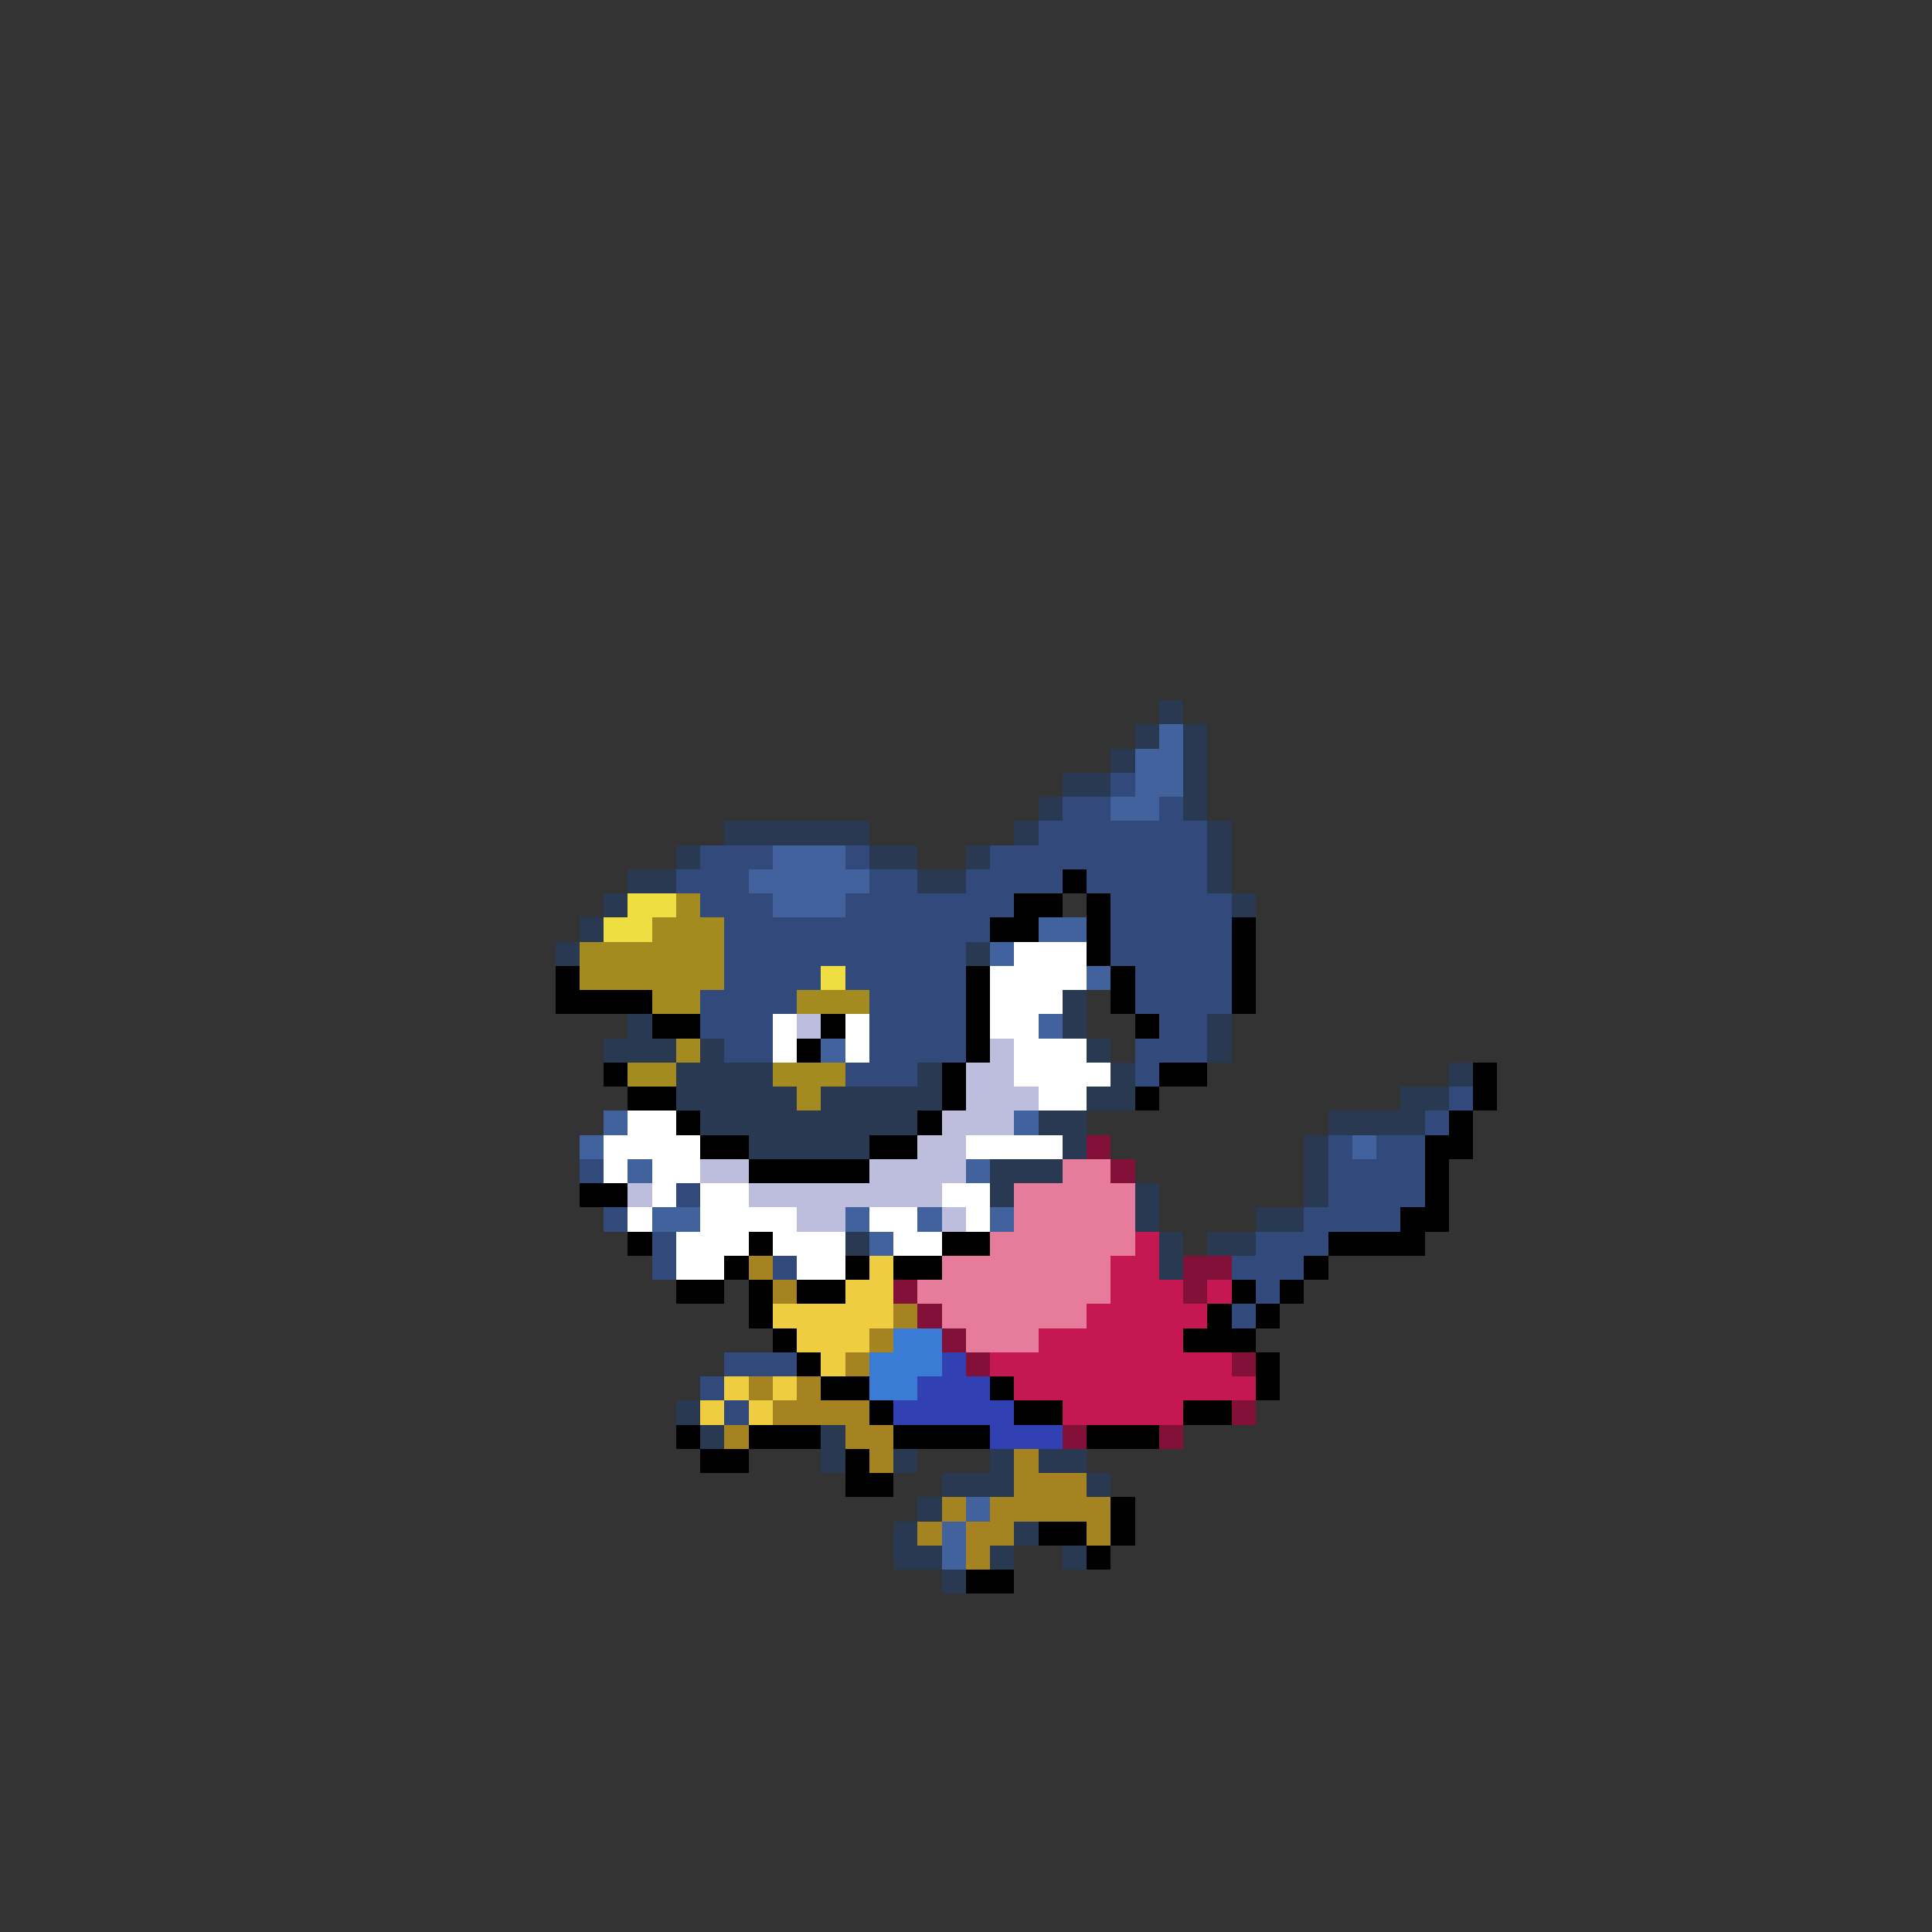 <svg xmlns="http://www.w3.org/2000/svg" viewBox="0 -0.5 80 80" shape-rendering="crispEdges">
<rect x="0" y="-0.5" width="80" height="80" fill="#333333" stroke="none"/>
<path stroke="#293952" d="M48 29h1M47 30h1M49 30h1M46 31h1M49 31h1M44 32h2M49 32h1M43 33h1M49 33h1M30 34h6M42 34h1M50 34h1M28 35h1M36 35h2M40 35h1M50 35h1M26 36h2M38 36h2M50 36h1M25 37h1M51 37h1M24 38h1M23 39h1M40 39h1M44 41h1M26 42h1M44 42h1M50 42h1M25 43h3M29 43h1M45 43h1M50 43h1M28 44h4M38 44h1M46 44h1M60 44h1M28 45h5M34 45h5M45 45h2M58 45h2M29 46h9M43 46h2M55 46h4M31 47h5M44 47h1M54 47h1M41 48h3M54 48h1M41 49h1M47 49h1M54 49h1M47 50h1M52 50h2M35 51h1M48 51h1M50 51h2M48 52h1M28 58h1M29 59h1M34 59h1M34 60h1M37 60h1M41 60h1M43 60h2M39 61h3M45 61h1M38 62h1M37 63h1M42 63h1M37 64h2M41 64h1M44 64h1M39 65h1" />
<path stroke="#41629c" d="M48 30h1M47 31h2M47 32h2M46 33h2M32 35h3M31 36h5M32 37h3M43 38h2M41 39h1M45 40h1M43 42h1M34 43h1M25 46h1M42 46h1M24 47h1M56 47h1M26 48h1M40 48h1M27 50h2M35 50h1M38 50h1M41 50h1M36 51h1M40 62h1M39 63h1M39 64h1" />
<path stroke="#314a7b" d="M46 32h1M44 33h2M48 33h1M43 34h7M29 35h3M35 35h1M41 35h9M28 36h3M36 36h2M40 36h4M45 36h5M29 37h3M35 37h7M46 37h5M30 38h11M46 38h5M30 39h10M46 39h5M30 40h4M35 40h5M47 40h4M29 41h4M36 41h4M47 41h4M29 42h3M36 42h4M48 42h2M30 43h2M36 43h4M47 43h3M35 44h3M47 44h1M60 45h1M59 46h1M55 47h1M57 47h2M24 48h1M55 48h4M28 49h1M55 49h4M25 50h1M54 50h4M27 51h1M52 51h3M27 52h1M32 52h1M51 52h3M52 53h1M51 54h1M30 56h3M29 57h1M30 58h1" />
<path stroke="#000000" d="M44 36h1M42 37h2M45 37h1M41 38h2M45 38h1M51 38h1M45 39h1M51 39h1M23 40h1M40 40h1M46 40h1M51 40h1M23 41h4M40 41h1M46 41h1M51 41h1M27 42h2M34 42h1M40 42h1M47 42h1M33 43h1M40 43h1M25 44h1M39 44h1M48 44h2M61 44h1M26 45h2M39 45h1M47 45h1M61 45h1M28 46h1M38 46h1M60 46h1M29 47h2M36 47h2M59 47h2M31 48h5M59 48h1M24 49h2M59 49h1M58 50h2M26 51h1M31 51h1M39 51h2M55 51h4M30 52h1M35 52h1M37 52h2M54 52h1M28 53h2M31 53h1M33 53h2M51 53h1M53 53h1M31 54h1M50 54h1M52 54h1M32 55h1M49 55h3M33 56h1M52 56h1M34 57h2M41 57h1M52 57h1M36 58h1M42 58h2M49 58h2M28 59h1M31 59h3M37 59h4M45 59h3M29 60h2M35 60h1M35 61h2M46 62h1M43 63h2M46 63h1M45 64h1M40 65h2" />
<path stroke="#eede41" d="M26 37h2M25 38h2M34 40h1" />
<path stroke="#a48b20" d="M28 37h1M27 38h3M24 39h6M24 40h6M27 41h2M33 41h3M28 43h1M26 44h2M32 44h3M33 45h1" />
<path stroke="#ffffff" d="M42 39h3M41 40h4M41 41h3M32 42h1M35 42h1M41 42h2M32 43h1M35 43h1M42 43h3M42 44h4M43 45h2M26 46h2M25 47h4M40 47h4M25 48h1M27 48h2M27 49h1M29 49h2M39 49h2M26 50h1M29 50h4M36 50h2M40 50h1M28 51h3M32 51h3M37 51h2M28 52h2M33 52h2" />
<path stroke="#bdbdde" d="M33 42h1M41 43h1M40 44h2M40 45h3M39 46h3M38 47h2M29 48h2M36 48h4M26 49h1M31 49h8M33 50h2M39 50h1" />
<path stroke="#831039" d="M45 47h1M46 48h1M49 52h2M37 53h1M49 53h1M38 54h1M39 55h1M40 56h1M51 56h1M51 58h1M44 59h1M48 59h1" />
<path stroke="#e67b9c" d="M44 48h2M42 49h5M42 50h5M41 51h6M39 52h7M38 53h8M39 54h6M40 55h3" />
<path stroke="#c51852" d="M47 51h1M46 52h2M46 53h3M50 53h1M45 54h5M43 55h6M41 56h10M42 57h10M44 58h5" />
<path stroke="#a48320" d="M31 52h1M32 53h1M37 54h1M36 55h1M35 56h1M31 57h1M33 57h1M32 58h4M30 59h1M35 59h2M36 60h1M42 60h1M42 61h3M39 62h1M41 62h5M38 63h1M40 63h2M45 63h1M40 64h1" />
<path stroke="#eecd41" d="M36 52h1M35 53h2M32 54h5M33 55h3M34 56h1M30 57h1M32 57h1M29 58h1M31 58h1" />
<path stroke="#397bd5" d="M37 55h2M36 56h3M36 57h2" />
<path stroke="#3141b4" d="M39 56h1M38 57h3M37 58h5M41 59h3" />
</svg>